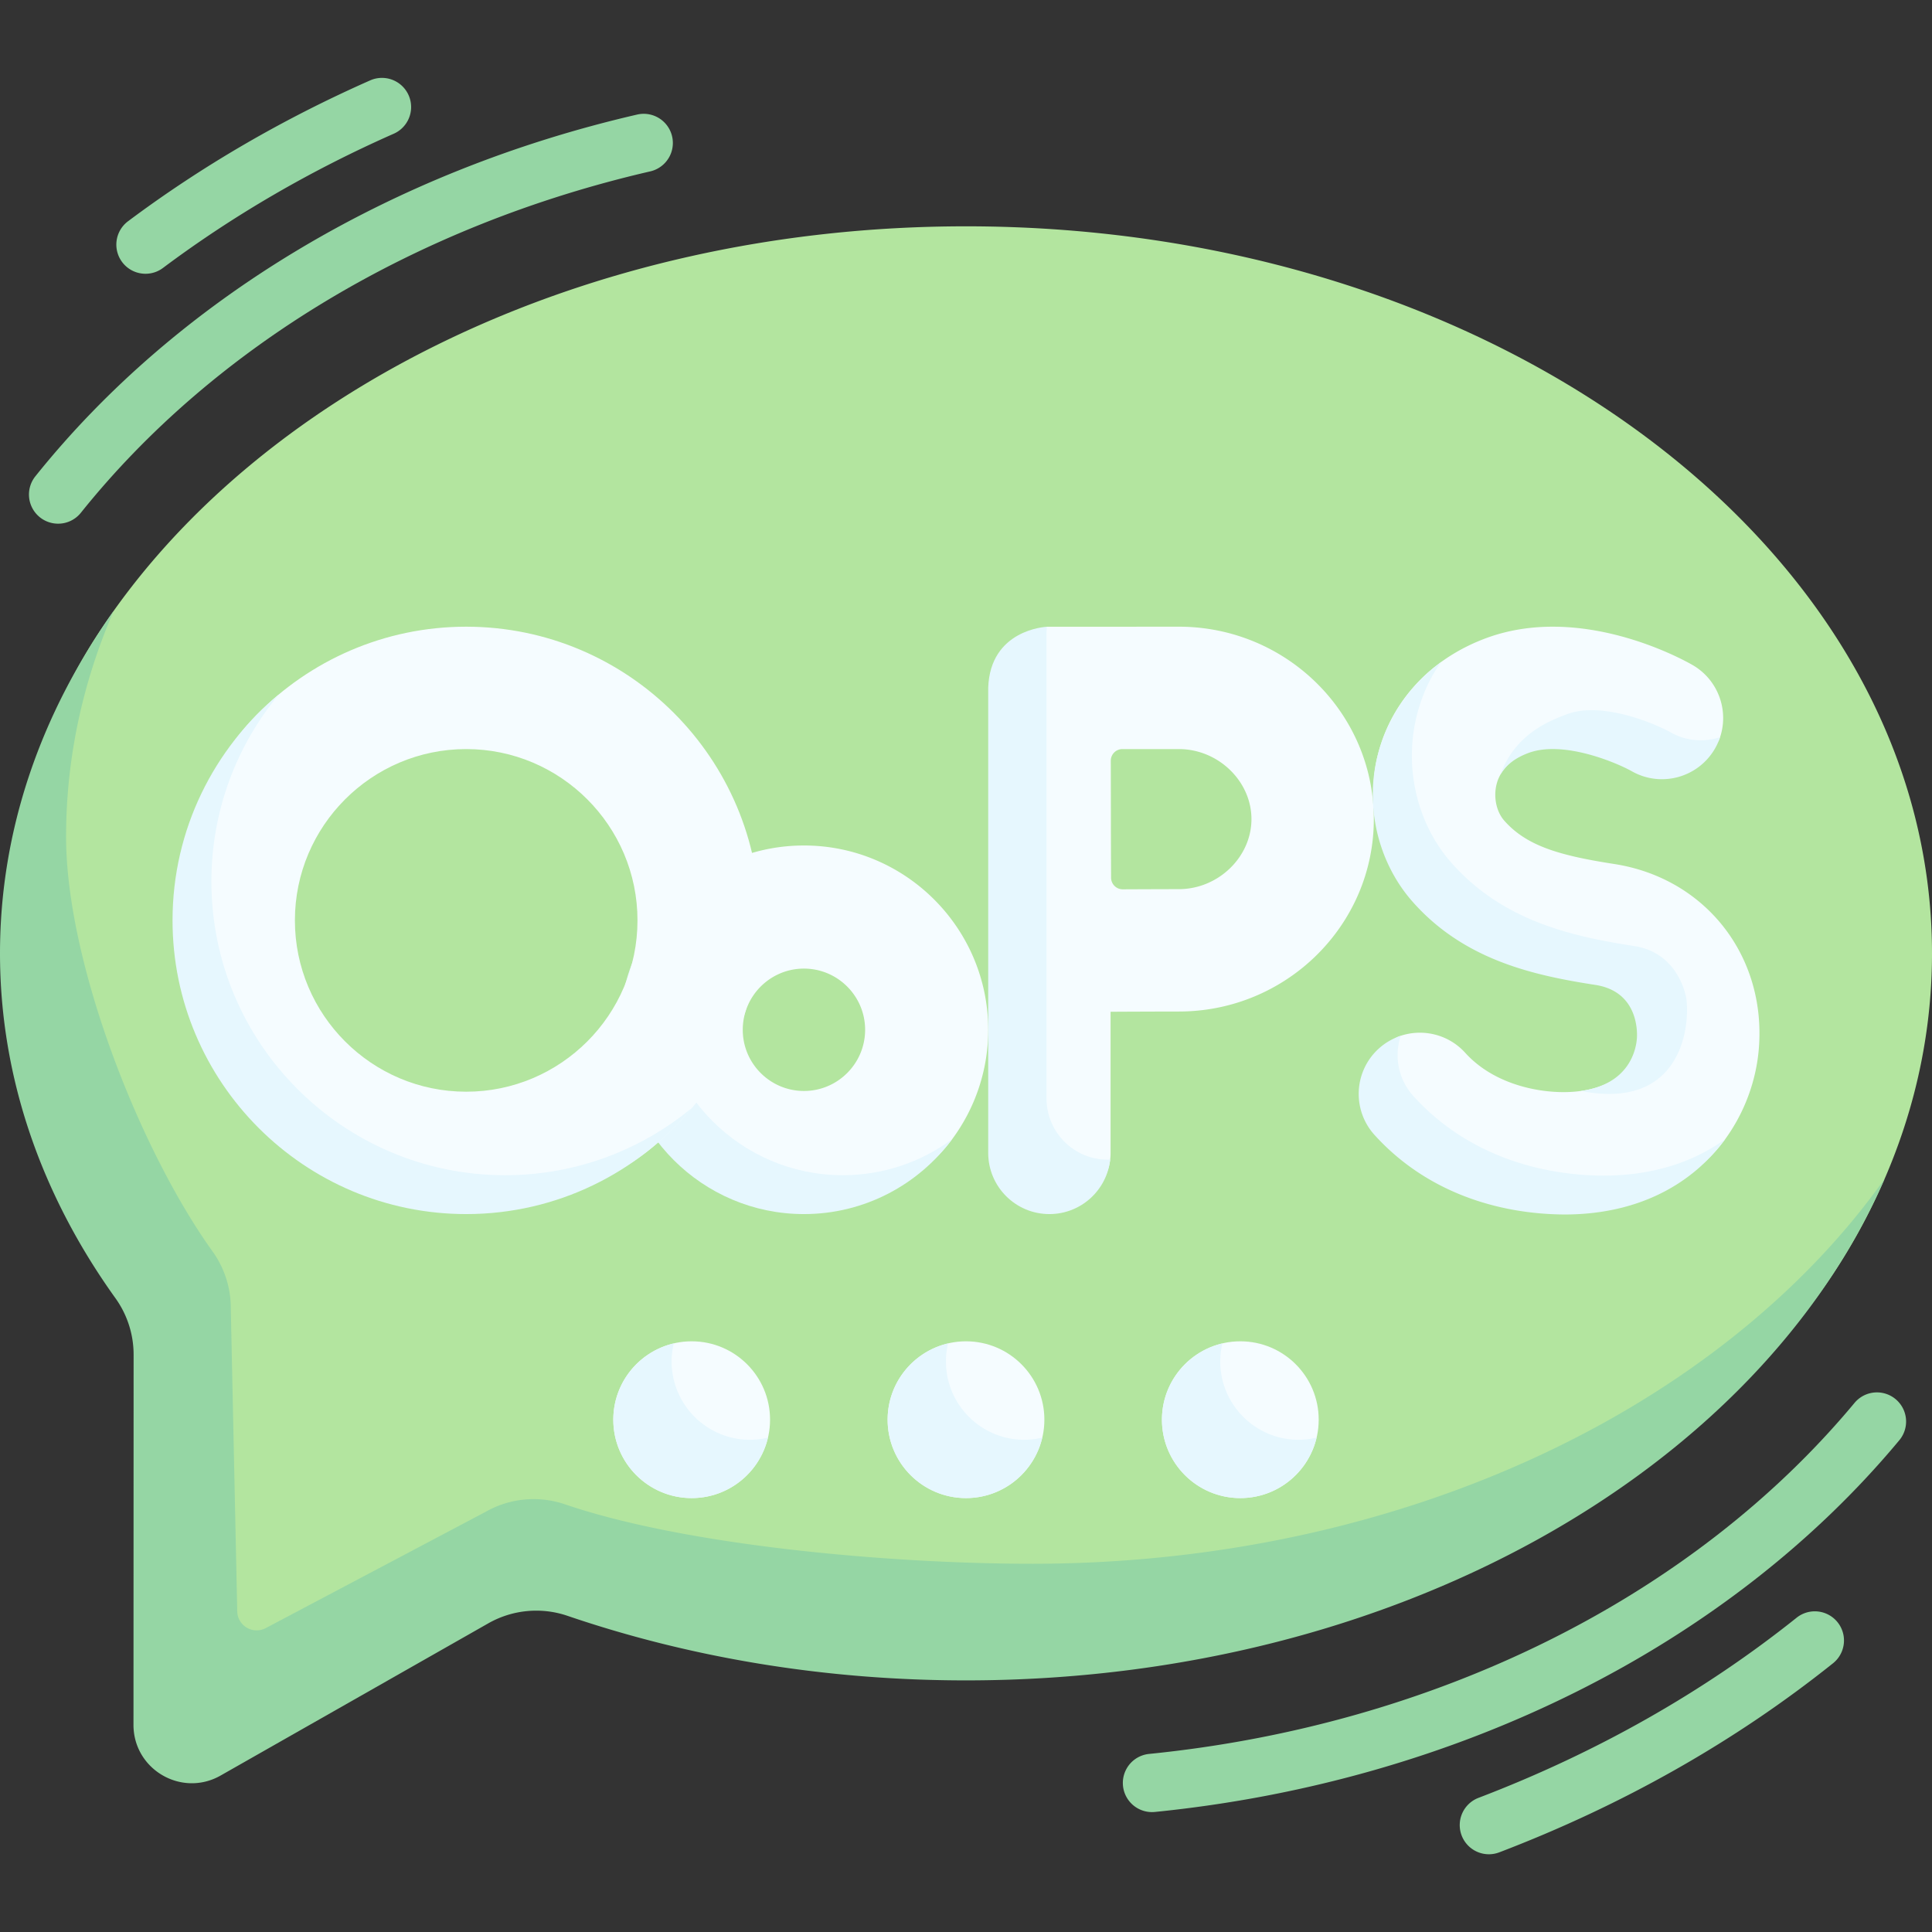 <svg height="512" viewBox="0 0 497 497" width="512" xmlns="http://www.w3.org/2000/svg"><rect x="0" y="0" width="497" height="497" fill="#333333" stroke="none"/><path d="M248.5 58.219c-98.609 0-183.803 43.227-223.953 105.877C8.816 188.642 3 216.169 3 245.246c0 32.114 10.767 62.331 29.715 88.734a24.892 24.892 0 014.655 14.525l.968 91.201c-.004 11.505 8.412 18.731 18.414 13.045l66.857-40.15a24.952 24.952 0 0120.395-1.93c31.25 10.663 65.951 16.602 102.497 16.602 104.534 0 195.993-43.578 232.696-112.376C490.681 293.369 497 269.863 497 245.246c0-103.292-111.257-187.027-248.5-187.027z" fill="#b3e59f"/><path d="M265.5 402.272c-36.545 0-88.92-4.629-120.17-15.293a24.956 24.956 0 00-20.395 1.93l-56.569 29.914c-3.289 1.739-7.257-.594-7.336-4.314l-1.66-78.006a24.892 24.892 0 00-4.655-14.525C35.767 295.576 17 247.359 17 215.246c0-20.265 4.3-39.772 12.221-58.047C10.581 183.44 0 213.411 0 245.246c0 32.114 10.767 62.331 29.715 88.734a24.892 24.892 0 014.655 14.525l-.032 95.201c-.004 11.505 12.412 18.731 22.414 13.045l68.857-39.15a24.952 24.952 0 0120.395-1.93c31.25 10.663 65.951 16.602 102.497 16.602 110.317 0 203.827-54.107 236.279-128.98-41.84 58.899-124.336 98.979-219.28 98.979z" fill="#95d6a4"/><path d="M303.257 161.216l-33.945.013c-.527 0-12.098 15.534-12.098 15.727v119.62c0 8.693 4.047 12.741 12.739 12.741s15.739-4.047 15.739-12.741v-36.304a4165.14 4165.14 0 0117.565-.062c27.654 0 50.153-22.205 50.153-49.497s-22.498-49.497-50.153-49.497zm0 67.514c-3.435 0-8.904.021-14.419.046a3 3 0 01-3.015-2.986c-.027-5.771-.049-11.533-.049-15.077 0-3.053-.013-8.968-.028-15.008a3 3 0 013-3.008h14.511c10.123 0 18.675 8.25 18.675 18.016s-8.552 18.017-18.675 18.017z" fill="#f5fcff"/><path d="M284.953 298.318c-8.692 0-15.739-7.047-15.739-15.74v-119.62c0-.193.022-.38.029-.571.012-.327.017-.654.049-.978.005-.054.013-.125.02-.178-.312.013-14.621.745-15.098 15.727v119.62c0 8.693 7.047 15.74 15.739 15.74 8.115 0 14.79-6.143 15.642-14.032-.214.008-.425.032-.642.032z" fill="#e6f7fe"/><path d="M206.811 310.318c-26.139 0-45.404-19.268-45.404-45.409 0-14.464 4.51-27.436 14.754-36.139 8.27-7.026 18.974-11.27 30.65-11.27 26.139 0 47.404 21.268 47.404 47.409a47.164 47.164 0 01-9.286 28.155c-8.644 11.673-22.512 17.254-38.118 17.254zm0-61.15c-8.678 0-15.739 7.061-15.739 15.74s7.06 15.74 15.739 15.74c8.678 0 15.739-7.061 15.739-15.74s-7.061-15.74-15.739-15.74zm195.635 61.256c-17.381-.106-33.657-3.897-46.846-18.452-5.837-6.441-5.348-16.396 1.093-22.234 1.61-1.459 1.44-2.523 3.37-3.198 5.79-2.023 12.483-.541 16.862 4.291 7.128 7.865 18.115 10.169 25.522 10.111 2.02-.016 3.821-.19 5.428-.489 11.366-2.114 14.992-10.48 15.211-13.318.094-1.225.913-13.626-10.352-15.374-15.816-2.455-35.12-6.735-48.44-21.903-8.799-10.018-13.182-22.498-9.83-35.79 2.275-9.019 7.429-16.817 14.725-22.599 3.8-3.012 8.182-5.477 13.04-7.283 24.245-9.013 50.239 5.206 53.123 6.857 6.787 3.885 9.585 12.059 6.934 19.154-.296.791-1.034 1.147-1.467 1.904-4.307 7.526-13.23 10.148-20.766 5.872-4.079-2.278-17.588-8.414-26.488-5.106-3.06 1.137-5.682 3.576-7.108 5.639a9.986 9.986 0 00-1.472 3.261c-.83 3.293-.043 7.037 1.959 9.316 5.799 6.604 14.421 9.023 28.302 11.177 23.402 3.632 39.057 23.523 37.224 47.296-.639 8.291-3.656 16.836-9.116 24.094-8.137 10.816-21.699 16.774-40.908 16.774z" fill="#f5fcff"/><g fill="#e6f7fe"><path d="M385.98 199.272c-.001.003.003.003.002.006 1.372-2.434 3.784-4.308 7.215-5.583 8.9-3.307 22.496 2.425 26.575 4.703 7.536 4.275 17.115 1.652 21.422-5.874.268-.469.51-.946.725-1.43.207-.465.386-.936.545-1.41.006-.019.015-.037.021-.056-4.079 1.352-8.685 1.055-12.714-1.23-4.079-2.278-17.675-8.011-26.575-4.703-4.521 1.681-13.462 5.109-17.216 15.577zm26.466 103.152c-17.381-.106-35.657-5.897-48.846-20.452-3.943-4.352-4.988-10.304-3.273-15.51a15.67 15.67 0 00-5.634 3.276c-6.441 5.838-6.93 15.792-1.093 22.234 13.189 14.555 31.465 20.346 48.846 20.452 19.56 0 33.254-8.257 41.338-19.375-7.9 5.72-18.322 9.375-31.338 9.375z"/><path d="M410.419 253.37c11.265 1.748 10.761 12.541 10.667 13.766-.227 2.937-1.961 11.794-14.437 13.516 25.532 4.982 28.086-15.954 27.192-23.486-.145-1.22-2.157-12.048-13.422-13.796-15.816-2.455-33.805-6.343-47.125-21.511-8.799-10.018-12.161-24.493-8.83-37.79 2.228-8.892 6.386-13.853 6.385-13.853a85.104 85.104 0 00-1.619 1.222c-1.352 1.07-11.092 8.558-14.766 22.631-3.463 13.264.031 27.772 8.83 37.79 13.32 15.167 31.309 19.056 47.125 21.511z"/></g><path d="M216.811 302.318c-26.139 0-47.404-21.268-47.404-47.409 0-10.526 3.452-20.258 9.277-28.134-11.684 8.643-19.277 22.516-19.277 38.134 0 26.142 21.265 47.409 47.404 47.409 15.614 0 29.484-7.592 38.127-19.276-7.874 5.824-17.604 9.276-28.127 9.276z" fill="#e6f7fe"/><path d="M119.926 310.318c-41.654 0-73.542-31.892-73.542-73.551 0-20.503 6.209-39.125 19.512-52.751 13.726-14.059 32.877-22.8 54.03-22.8 41.654 0 75.542 33.892 75.542 75.551 0 23.528-10.81 44.579-27.723 58.446-13.033 10.685-29.69 15.105-47.819 15.105zm0-117.621c-24.297 0-44.064 19.769-44.064 44.07s19.767 44.07 44.064 44.07c24.298 0 44.065-19.769 44.065-44.07s-19.767-44.07-44.065-44.07z" fill="#f5fcff"/><path d="M129.926 302.318c-41.654 0-75.542-33.892-75.542-75.551 0-18.291 6.536-35.081 17.39-48.166-16.721 13.869-27.39 34.794-27.39 58.166 0 41.659 33.888 75.551 75.542 75.551 23.366 0 44.285-10.667 58.152-27.385-13.082 10.851-29.867 17.385-48.152 17.385z" fill="#e6f7fe"/><ellipse cx="248.5" cy="365.212" fill="#f5fcff" rx="20.162" ry="20.165"/><ellipse cx="177.932" cy="365.212" fill="#f5fcff" rx="20.162" ry="20.165"/><path d="M192.932 370.376c-11.135 0-20.162-9.028-20.162-20.165 0-1.59.203-3.13.551-4.614-8.909 2.088-15.551 10.067-15.551 19.614 0 11.137 9.027 20.165 20.162 20.165 9.545 0 17.522-6.641 19.611-15.551a20.137 20.137 0 01-4.611.551z" fill="#e6f7fe"/><ellipse cx="319.068" cy="365.212" fill="#f5fcff" rx="20.162" ry="20.165"/><path d="M263.5 370.376c-11.135 0-20.162-9.028-20.162-20.165 0-1.59.203-3.13.551-4.614-8.909 2.088-15.551 10.067-15.551 19.614 0 11.137 9.027 20.165 20.162 20.165 9.545 0 17.522-6.641 19.611-15.551a20.137 20.137 0 01-4.611.551zm70.568 0c-11.135 0-20.162-9.028-20.162-20.165 0-1.59.203-3.13.551-4.614-8.909 2.088-15.551 10.067-15.551 19.614 0 11.137 9.027 20.165 20.162 20.165 9.545 0 17.522-6.641 19.611-15.551a20.137 20.137 0 01-4.611.551z" fill="#e6f7fe"/><path d="M383.013 477.002a7.503 7.503 0 01-7.008-4.826 7.5 7.5 0 014.33-9.683c30.329-11.585 57.864-27.177 81.839-46.343a7.5 7.5 0 119.367 11.717c-25.188 20.136-54.074 36.5-85.853 48.639a7.466 7.466 0 01-2.675.496zM37.435 70.425a7.5 7.5 0 01-4.5-13.505c18.908-14.152 39.896-26.359 62.383-36.282a7.501 7.501 0 016.056 13.724c-21.449 9.465-41.451 21.095-59.451 34.567a7.464 7.464 0 01-4.488 1.496zm-22.488 64.291a7.5 7.5 0 01-5.849-12.189c36.338-45.361 91.324-78.411 154.829-93.061a7.5 7.5 0 013.372 14.616c-60.23 13.895-112.256 45.084-146.493 87.823a7.488 7.488 0 01-5.859 2.811zm281.389 331.438a7.5 7.5 0 01-.741-14.962c73.759-7.405 139.914-40.33 181.501-90.332a7.5 7.5 0 0111.532 9.592c-44.082 53.001-113.894 87.87-191.536 95.665a8.02 8.02 0 01-.756.037z" fill="#95d6a4"/></svg>